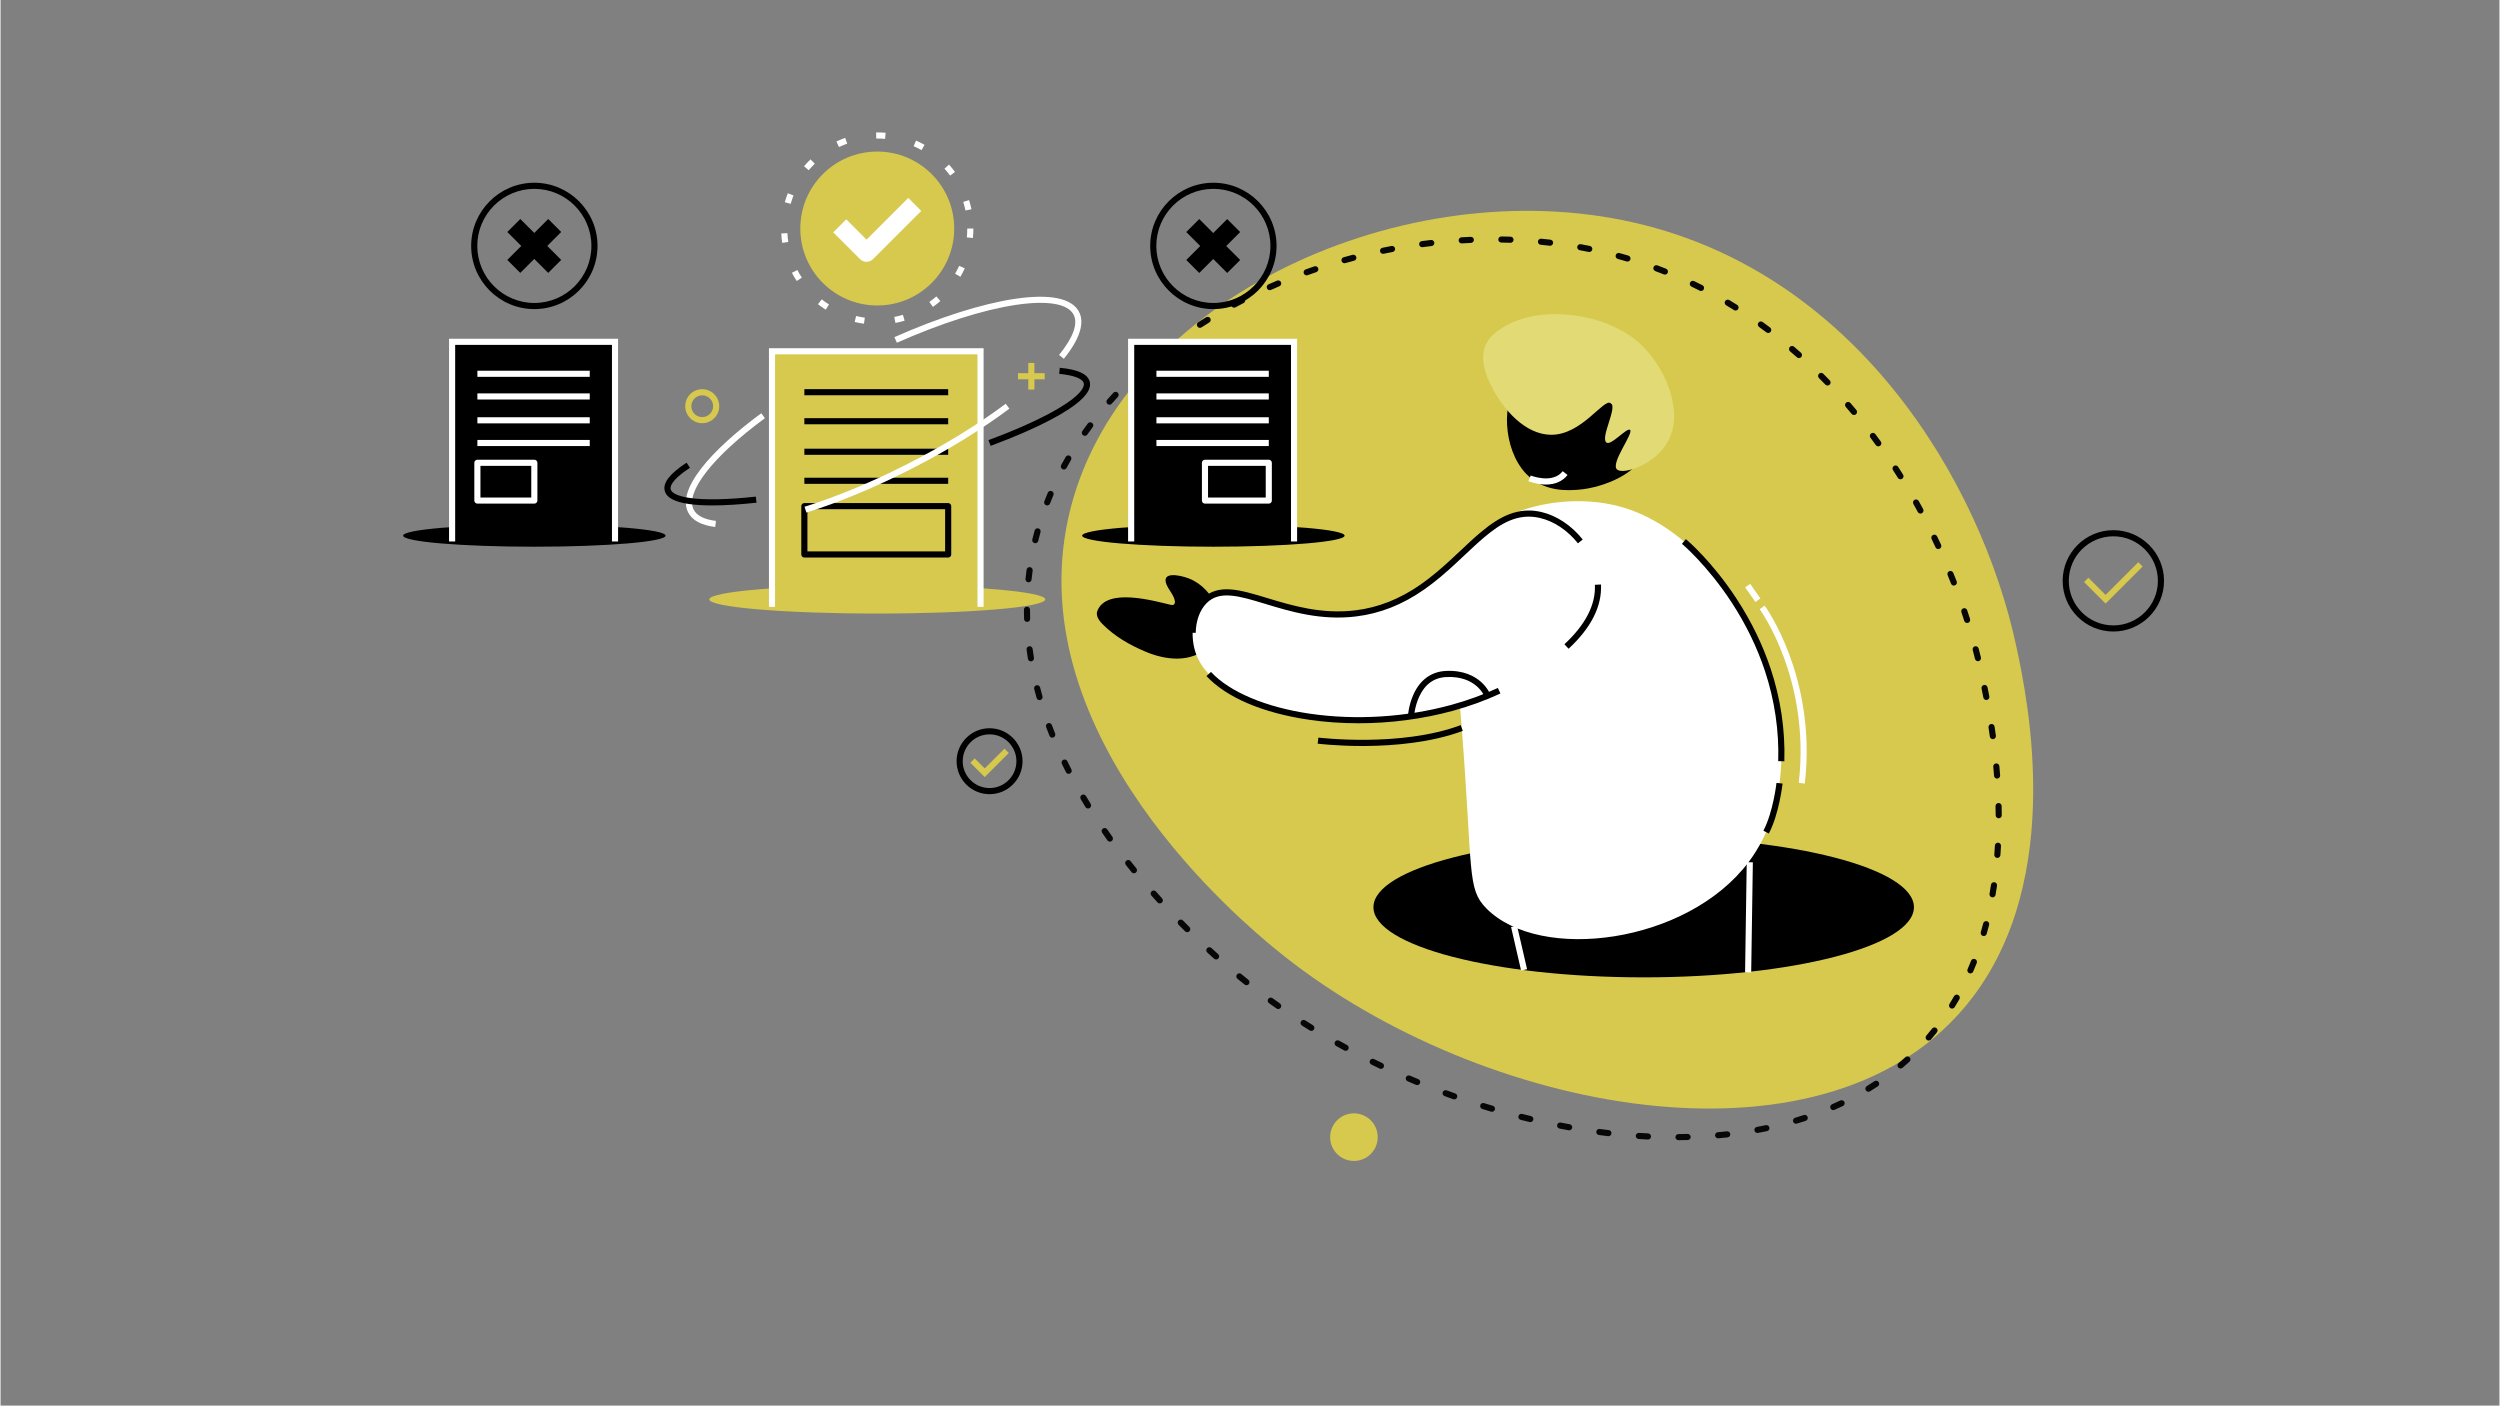 <?xml version="1.0" encoding="UTF-8"?>
<!-- Generator: Adobe Illustrator 24.0.3, SVG Export Plug-In . SVG Version: 6.00 Build 0)  -->
<svg width="1510px" height="849px" xmlns="http://www.w3.org/2000/svg" xmlns:xlink="http://www.w3.org/1999/xlink" version="1.1" id="Calque_1" x="0px" y="0px" viewBox="0 0 1920 1080" style="enable-background:new 0 0 1920 1080;" xml:space="preserve">
<rect x="0" y="0" width="1920" height="1080" fill="#808080" stroke="none"/>
<style type="text/css">
	.st0{fill:#D6C94D;}
	.st1{fill:#070707;}
	.st2{fill:#FFF173;}
	.st3{fill:#FFFFFF;}
	.st4{fill:#E2DA74;}
	.st5{fill:none;stroke:#000000;stroke-width:10;stroke-miterlimit:10;}
</style>
<g>
	<g>
		<g>
			<g>
				<g>
					<g>
						<g>
							<g>
								<g>
									<circle class="st0" cx="673.61" cy="175.58" r="59.13"></circle>
								</g>
							</g>
						</g>
					</g>
				</g>
			</g>
		</g>
	</g>
</g>
<g>
	<g>
		<g>
			<g>
				<g>
					<g>
						<g>
							<g>
								<g>
									<path class="st3" d="M663.4,248.73c-2.4-0.33-4.8-0.79-7.15-1.35l1.1-4.57c2.2,0.53,4.46,0.96,6.7,1.27L663.4,248.73z            M687.56,248.12l-0.88-4.62c2.23-0.43,4.45-0.97,6.62-1.61l1.34,4.51C692.32,247.08,689.94,247.66,687.56,248.12z            M634,237.92c-2.04-1.3-4.04-2.71-5.94-4.21l2.9-3.7c1.78,1.4,3.66,2.72,5.56,3.94L634,237.92z M716.37,235.8l-2.73-3.83           c1.84-1.31,3.65-2.73,5.36-4.22l3.09,3.55C720.26,232.89,718.34,234.4,716.37,235.8z M611.72,215.9           c-1.32-2.03-2.56-4.14-3.67-6.29l4.17-2.17c1.04,2.01,2.2,3.99,3.44,5.89L611.72,215.9z M737.49,212.67l-4.07-2.37           c1.14-1.96,2.19-4,3.13-6.05l4.28,1.95C739.83,208.4,738.71,210.58,737.49,212.67z M600.58,186.62           c-0.36-2.39-0.6-4.83-0.72-7.24l4.7-0.24c0.11,2.27,0.34,4.55,0.68,6.78L600.58,186.62z M747.11,182.85l-4.68-0.46           c0.22-2.25,0.33-4.54,0.33-6.81h4.7C747.46,178.01,747.34,180.45,747.11,182.85z M741.37,161.73           c-0.45-2.22-1.02-4.44-1.69-6.6l4.49-1.39c0.71,2.31,1.32,4.68,1.8,7.06L741.37,161.73z M607.08,156.65l-4.52-1.29           c0.66-2.33,1.45-4.65,2.34-6.9l4.37,1.73C608.44,152.3,607.7,154.47,607.08,156.65z M729.53,134.9           c-1.33-1.83-2.77-3.62-4.28-5.31l3.51-3.13c1.61,1.81,3.15,3.71,4.57,5.67L729.53,134.9z M620.93,130.79l-3.58-3.05           c1.57-1.84,3.24-3.63,4.98-5.31l3.27,3.38C623.96,127.39,622.39,129.06,620.93,130.79z M707.64,115.37           c-1.97-1.12-4.02-2.15-6.09-3.06l1.9-4.3c2.21,0.98,4.4,2.08,6.51,3.27L707.64,115.37z M644.22,112.97l-2-4.26           c2.19-1.03,4.46-1.96,6.74-2.77l1.57,4.43C648.39,111.13,646.27,112,644.22,112.97z M679.63,106.69           c-2.25-0.19-4.55-0.28-6.81-0.25l-0.06-4.7c2.42-0.03,4.87,0.06,7.27,0.27L679.63,106.69z"></path>
								</g>
							</g>
						</g>
					</g>
				</g>
			</g>
		</g>
	</g>
</g>
<g>
	<g>
		<g>
			<g>
				<g>
					<g>
						<g>
							<g>
								<g>
									<path class="st0" d="M1247.16,169.32c-176.76-36.05-390.3,64.32-426.69,228.23c-37.68,169.74,135.74,312.47,158.77,331.43           c148.31,122.07,407.82,177,523.93,51.6c86.36-93.26,54.17-243.9,45.65-283.8C1521.8,370.32,1424.57,205.5,1247.16,169.32z"></path>
								</g>
							</g>
						</g>
					</g>
				</g>
			</g>
		</g>
	</g>
</g>
<g>
	<g>
		<g>
			<g>
				<g>
					<g>
						<g>
							<g>
								<g>
									<path class="st1" d="M1289.22,876.05c-1.29,0-2.34-1.04-2.35-2.33c-0.01-1.3,1.04-2.36,2.33-2.37           c2.33-0.02,4.68-0.05,6.99-0.11c1.29-0.02,2.38,0.99,2.41,2.29c0.03,1.3-0.99,2.38-2.29,2.41           c-2.34,0.06-4.72,0.1-7.08,0.11C1289.23,876.05,1289.22,876.05,1289.22,876.05z M1265.77,875.54c-0.04,0-0.08,0-0.12,0           c-2.35-0.12-4.73-0.25-7.06-0.41c-1.3-0.09-2.28-1.21-2.19-2.5c0.09-1.3,1.2-2.27,2.5-2.19c2.31,0.15,4.66,0.29,6.99,0.4           c1.3,0.06,2.3,1.17,2.23,2.47C1268.05,874.56,1267.01,875.54,1265.77,875.54z M1319.67,874.61c-1.2,0-2.23-0.92-2.34-2.14           c-0.12-1.29,0.84-2.44,2.13-2.55c2.32-0.21,4.66-0.44,6.95-0.69c1.29-0.14,2.45,0.79,2.59,2.08           c0.14,1.29-0.79,2.45-2.08,2.59c-2.33,0.26-4.7,0.49-7.05,0.7C1319.81,874.6,1319.74,874.61,1319.67,874.61z            M1235.38,872.98c-0.09,0-0.18-0.01-0.28-0.02c-2.34-0.28-4.7-0.57-7.02-0.88c-1.29-0.17-2.19-1.35-2.02-2.64           c0.17-1.29,1.35-2.2,2.64-2.02c2.3,0.3,4.63,0.6,6.95,0.87c1.29,0.15,2.21,1.32,2.06,2.61           C1237.57,872.1,1236.56,872.98,1235.38,872.98z M1349.88,870.51c-1.11,0-2.1-0.79-2.31-1.92c-0.24-1.28,0.61-2.5,1.89-2.74           c2.3-0.42,4.6-0.88,6.85-1.35c1.28-0.27,2.52,0.55,2.78,1.82c0.27,1.27-0.55,2.52-1.82,2.78           c-2.28,0.48-4.62,0.94-6.96,1.37C1350.16,870.49,1350.02,870.51,1349.88,870.51z M1205.22,868.47           c-0.14,0-0.28-0.01-0.42-0.04c-2.29-0.41-4.63-0.85-6.95-1.3c-1.27-0.25-2.11-1.48-1.86-2.76           c0.25-1.28,1.48-2.11,2.76-1.86c2.3,0.45,4.61,0.88,6.89,1.29c1.28,0.23,2.13,1.45,1.9,2.73           C1207.32,867.68,1206.33,868.47,1205.22,868.47z M1379.52,863.41c-1.01,0-1.95-0.66-2.25-1.68           c-0.37-1.24,0.34-2.55,1.58-2.93c2.24-0.67,4.48-1.37,6.65-2.08c1.23-0.4,2.56,0.27,2.97,1.5c0.4,1.23-0.27,2.56-1.5,2.97           c-2.21,0.73-4.49,1.44-6.78,2.12C1379.97,863.38,1379.74,863.41,1379.52,863.41z M1175.38,862.18           c-0.18,0-0.37-0.02-0.55-0.07c-2.28-0.55-4.59-1.12-6.88-1.7c-1.26-0.32-2.02-1.6-1.7-2.86c0.32-1.26,1.6-2.02,2.86-1.7           c2.27,0.58,4.56,1.14,6.82,1.69c1.26,0.3,2.04,1.57,1.74,2.84C1177.4,861.46,1176.44,862.18,1175.38,862.18z            M1145.91,854.23c-0.22,0-0.45-0.03-0.67-0.1c-2.26-0.68-4.54-1.37-6.77-2.07c-1.24-0.39-1.93-1.71-1.54-2.95           c0.39-1.24,1.71-1.93,2.95-1.54c2.21,0.69,4.47,1.38,6.72,2.05c1.24,0.37,1.95,1.68,1.58,2.93           C1147.86,853.57,1146.92,854.23,1145.91,854.23z M1408.16,852.95c-0.91,0-1.77-0.53-2.16-1.41           c-0.52-1.19,0.02-2.58,1.21-3.1c2.14-0.94,4.27-1.91,6.35-2.9c1.17-0.56,2.58-0.06,3.13,1.11           c0.56,1.17,0.06,2.58-1.11,3.13c-2.12,1.01-4.3,2-6.48,2.96C1408.79,852.89,1408.47,852.95,1408.16,852.95z            M1116.92,844.72c-0.26,0-0.53-0.04-0.79-0.14c-2.2-0.79-4.44-1.6-6.65-2.42c-1.22-0.45-1.84-1.8-1.39-3.02           c0.45-1.22,1.8-1.84,3.02-1.39c2.19,0.81,4.41,1.62,6.59,2.4c1.22,0.44,1.86,1.78,1.42,3.01           C1118.79,844.12,1117.88,844.72,1116.92,844.72z M1435.18,838.85c-0.79,0-1.56-0.4-2.01-1.12           c-0.68-1.11-0.34-2.55,0.77-3.24c1.97-1.21,3.95-2.47,5.86-3.75c1.08-0.72,2.54-0.42,3.26,0.66           c0.72,1.08,0.42,2.54-0.66,3.26c-1.96,1.3-3.98,2.59-6,3.83C1436.03,838.74,1435.6,838.85,1435.18,838.85z M1088.46,833.72           c-0.3,0-0.61-0.06-0.9-0.18c-2.17-0.9-4.36-1.83-6.5-2.76c-1.19-0.51-1.74-1.9-1.23-3.09c0.51-1.19,1.9-1.74,3.09-1.23           c2.13,0.92,4.3,1.84,6.45,2.73c1.2,0.5,1.77,1.88,1.27,3.07C1090.26,833.18,1089.38,833.72,1088.46,833.72z            M1060.62,821.27c-0.34,0-0.69-0.07-1.01-0.23c-2.1-1-4.23-2.04-6.35-3.09c-1.16-0.57-1.64-1.98-1.07-3.15           c0.57-1.16,1.98-1.64,3.15-1.07c2.1,1.04,4.22,2.07,6.3,3.06c1.17,0.56,1.67,1.96,1.11,3.14           C1062.34,820.78,1061.5,821.27,1060.62,821.27z M1459.85,820.99c-0.67,0-1.33-0.28-1.8-0.83           c-0.84-0.99-0.72-2.47,0.27-3.31c1.75-1.49,3.51-3.03,5.21-4.58c0.96-0.87,2.45-0.81,3.32,0.15           c0.88,0.96,0.81,2.45-0.15,3.32c-1.75,1.59-3.55,3.17-5.34,4.7C1460.93,820.81,1460.39,820.99,1459.85,820.99z            M1033.48,807.39c-0.38,0-0.77-0.09-1.12-0.29c-2.05-1.12-4.12-2.26-6.17-3.41c-1.13-0.64-1.53-2.07-0.9-3.2           c0.64-1.13,2.07-1.54,3.2-0.9c2.03,1.14,4.09,2.28,6.12,3.39c1.14,0.62,1.56,2.05,0.94,3.19           C1035.12,806.95,1034.31,807.39,1033.48,807.39z M1481.45,799.53c-0.54,0-1.09-0.19-1.53-0.57           c-0.99-0.85-1.1-2.33-0.25-3.32c1.5-1.75,2.99-3.55,4.43-5.35c0.81-1.02,2.29-1.18,3.3-0.37c1.02,0.81,1.18,2.29,0.37,3.3           c-1.47,1.85-3,3.69-4.54,5.49C1482.77,799.25,1482.12,799.53,1481.45,799.53z M1007.13,792.07c-0.42,0-0.85-0.11-1.24-0.35           c-2-1.24-4.01-2.5-5.99-3.76c-1.1-0.7-1.42-2.15-0.72-3.25c0.7-1.09,2.15-1.42,3.25-0.72c1.95,1.25,3.95,2.5,5.93,3.73           c1.1,0.68,1.45,2.13,0.76,3.24C1008.69,791.68,1007.92,792.07,1007.13,792.07z M981.67,775.28c-0.47,0-0.94-0.14-1.35-0.43           c-1.92-1.35-3.86-2.73-5.76-4.11c-1.05-0.76-1.29-2.23-0.53-3.28c0.76-1.05,2.23-1.29,3.28-0.53           c1.88,1.36,3.8,2.73,5.7,4.07c1.06,0.75,1.32,2.21,0.57,3.28C983.14,774.93,982.41,775.28,981.67,775.28z M1499.42,774.94           c-0.42,0-0.85-0.11-1.23-0.35c-1.1-0.68-1.45-2.13-0.76-3.24c1.21-1.96,2.41-3.97,3.55-5.98c0.64-1.13,2.08-1.52,3.21-0.87           c1.13,0.64,1.52,2.08,0.88,3.21c-1.17,2.05-2.4,4.11-3.64,6.12C1500.98,774.55,1500.21,774.94,1499.42,774.94z            M957.28,756.98c-0.52,0-1.04-0.17-1.47-0.52c-1.51-1.21-3.04-2.46-4.56-3.7l-0.92-0.76c-1-0.83-1.14-2.31-0.32-3.31           c0.83-1,2.31-1.15,3.31-0.32l0.92,0.76c1.5,1.23,3.02,2.47,4.51,3.67c1.01,0.81,1.18,2.29,0.36,3.31           C958.65,756.68,957.97,756.98,957.28,756.98z M1513.5,747.92c-0.31,0-0.63-0.06-0.93-0.19c-1.19-0.52-1.74-1.9-1.22-3.09           c0.92-2.11,1.81-4.28,2.67-6.44c0.48-1.21,1.84-1.8,3.05-1.32c1.21,0.48,1.8,1.85,1.32,3.05c-0.87,2.2-1.79,4.42-2.73,6.58           C1515.27,747.39,1514.41,747.92,1513.5,747.92z M933.98,737.21c-0.56,0-1.12-0.2-1.57-0.6c-1.74-1.56-3.5-3.16-5.24-4.76           c-0.96-0.88-1.02-2.37-0.14-3.32c0.88-0.96,2.37-1.02,3.32-0.14c1.73,1.59,3.48,3.17,5.2,4.72           c0.97,0.87,1.05,2.35,0.18,3.32C935.26,736.94,934.62,737.21,933.98,737.21z M1523.76,719.21c-0.22,0-0.43-0.03-0.65-0.09           c-1.25-0.36-1.97-1.66-1.61-2.91c0.64-2.21,1.26-4.48,1.84-6.74c0.33-1.26,1.61-2.01,2.87-1.69           c1.26,0.33,2.01,1.61,1.69,2.87c-0.6,2.3-1.23,4.61-1.88,6.86C1525.72,718.54,1524.78,719.21,1523.76,719.21z            M911.77,716.24c-0.6,0-1.2-0.23-1.66-0.68c-1.67-1.66-3.35-3.35-4.99-5.02c-0.91-0.93-0.9-2.42,0.03-3.33           c0.93-0.91,2.42-0.9,3.33,0.03c1.63,1.66,3.29,3.33,4.95,4.98c0.92,0.92,0.93,2.4,0.01,3.33           C912.98,716,912.37,716.24,911.77,716.24z M890.69,694.15c-0.64,0-1.28-0.26-1.74-0.77c-1.58-1.75-3.17-3.52-4.71-5.27           c-0.86-0.97-0.77-2.46,0.21-3.32c0.97-0.86,2.46-0.77,3.32,0.21c1.53,1.73,3.1,3.49,4.68,5.23           c0.87,0.96,0.8,2.45-0.17,3.32C891.81,693.95,891.25,694.15,890.69,694.15z M1530.53,689.48c-0.13,0-0.27-0.01-0.4-0.03           c-1.28-0.22-2.14-1.44-1.92-2.72c0.39-2.26,0.76-4.58,1.1-6.91c0.19-1.29,1.38-2.17,2.67-1.98           c1.29,0.19,2.17,1.39,1.98,2.67c-0.35,2.36-0.73,4.72-1.12,7.02C1532.65,688.67,1531.65,689.48,1530.53,689.48z            M870.83,670.97c-0.69,0-1.37-0.3-1.83-0.87c-1.48-1.83-2.97-3.7-4.41-5.53c-0.8-1.02-0.62-2.5,0.4-3.3           c1.02-0.8,2.5-0.63,3.3,0.4c1.43,1.82,2.9,3.67,4.37,5.48c0.82,1.01,0.66,2.49-0.35,3.31           C871.88,670.8,871.35,670.97,870.83,670.97z M1534.22,659.2c-0.06,0-0.12,0-0.18-0.01c-1.3-0.1-2.27-1.23-2.17-2.52           c0.17-2.31,0.33-4.65,0.46-6.98c0.07-1.3,1.17-2.3,2.48-2.22c1.3,0.07,2.29,1.18,2.22,2.48c-0.13,2.35-0.29,4.73-0.46,7.07           C1536.47,658.26,1535.44,659.2,1534.22,659.2z M852.38,646.66c-0.74,0-1.46-0.34-1.92-0.99c-1.37-1.93-2.73-3.88-4.06-5.8           c-0.74-1.07-0.47-2.53,0.6-3.27c1.07-0.74,2.53-0.47,3.27,0.6c1.31,1.9,2.66,3.84,4.01,5.74c0.75,1.06,0.5,2.53-0.55,3.28           C853.33,646.52,852.85,646.66,852.38,646.66z M1535.26,628.72c-1.29,0-2.34-1.04-2.35-2.34c-0.01-2.3-0.04-4.66-0.1-7           c-0.03-1.3,1-2.37,2.3-2.4c0.02,0,0.04,0,0.05,0c1.27,0,2.32,1.02,2.35,2.3c0.05,2.37,0.09,4.75,0.1,7.08           c0.01,1.3-1.04,2.36-2.34,2.36C1535.27,628.72,1535.26,628.72,1535.26,628.72z M835.57,621.2c-0.79,0-1.57-0.4-2.01-1.13           c-1.23-2.02-2.46-4.06-3.64-6.07c-0.66-1.12-0.28-2.56,0.84-3.22c1.12-0.66,2.56-0.28,3.22,0.84c1.17,1.99,2.38,4.01,3.6,6           c0.68,1.11,0.33,2.56-0.78,3.23C836.41,621.09,835.98,621.2,835.57,621.2z M1534.01,598.25c-1.22,0-2.25-0.94-2.34-2.17           c-0.17-2.29-0.37-4.64-0.58-6.98c-0.12-1.29,0.84-2.44,2.13-2.55c1.3-0.12,2.44,0.84,2.55,2.13           c0.21,2.36,0.41,4.74,0.58,7.05c0.1,1.3-0.87,2.42-2.17,2.52C1534.13,598.25,1534.07,598.25,1534.01,598.25z            M820.68,594.57c-0.86,0-1.68-0.47-2.1-1.29c-1.07-2.11-2.12-4.24-3.14-6.35c-0.56-1.17-0.07-2.58,1.1-3.14           c1.17-0.56,2.58-0.07,3.14,1.1c1,2.08,2.05,4.19,3.1,6.27c0.59,1.16,0.12,2.57-1.03,3.16           C821.4,594.49,821.04,594.57,820.68,594.57z M1530.76,567.93c-1.16,0-2.16-0.85-2.33-2.03c-0.32-2.3-0.65-4.63-1-6.94           c-0.19-1.28,0.69-2.48,1.97-2.68c1.28-0.2,2.48,0.69,2.68,1.97c0.35,2.33,0.69,4.68,1.01,7c0.18,1.29-0.72,2.47-2.01,2.65           C1530.97,567.92,1530.87,567.93,1530.76,567.93z M808.11,566.79c-0.93,0-1.82-0.56-2.19-1.48           c-0.87-2.2-1.73-4.42-2.55-6.62c-0.45-1.22,0.17-2.57,1.38-3.02c1.22-0.45,2.57,0.17,3.02,1.38           c0.8,2.16,1.65,4.36,2.51,6.52c0.48,1.21-0.11,2.57-1.32,3.05C808.69,566.73,808.4,566.79,808.11,566.79z M798.28,537.93           c-1.03,0-1.97-0.68-2.26-1.71c-0.64-2.27-1.26-4.58-1.84-6.85c-0.32-1.26,0.44-2.54,1.7-2.86c1.26-0.32,2.54,0.44,2.86,1.7           c0.57,2.24,1.18,4.51,1.81,6.74c0.35,1.25-0.37,2.55-1.62,2.9C798.71,537.9,798.49,537.93,798.28,537.93z M1525.76,537.84           c-1.1,0-2.09-0.78-2.31-1.91c-0.43-2.25-0.88-4.5-1.37-6.88c-0.26-1.27,0.56-2.51,1.83-2.77c1.28-0.26,2.51,0.56,2.77,1.83           c0.49,2.4,0.94,4.67,1.38,6.93c0.25,1.28-0.59,2.51-1.86,2.76C1526.06,537.82,1525.91,537.84,1525.76,537.84z            M791.68,508.18c-1.13,0-2.13-0.82-2.32-1.98c-0.38-2.34-0.72-4.7-1.03-7.03c-0.17-1.29,0.74-2.47,2.02-2.64           c1.29-0.17,2.47,0.74,2.64,2.02c0.3,2.28,0.64,4.6,1.01,6.9c0.21,1.28-0.67,2.49-1.95,2.69           C791.93,508.17,791.8,508.18,791.68,508.18z M1519.31,508.02c-1.06,0-2.02-0.72-2.28-1.79c-0.55-2.23-1.13-4.52-1.73-6.78           c-0.33-1.26,0.42-2.54,1.67-2.87c1.26-0.33,2.54,0.42,2.87,1.67c0.6,2.29,1.19,4.6,1.75,6.86           c0.31,1.26-0.46,2.54-1.72,2.85C1519.68,508,1519.49,508.02,1519.31,508.02z M1511,478.67c-1,0-1.92-0.64-2.24-1.64           c-0.71-2.22-1.44-4.46-2.18-6.66c-0.41-1.23,0.25-2.56,1.48-2.98c1.23-0.41,2.56,0.25,2.98,1.48           c0.74,2.21,1.49,4.48,2.2,6.72c0.4,1.24-0.29,2.56-1.52,2.96C1511.47,478.63,1511.23,478.67,1511,478.67z M788.75,477.86           c-1.26,0-2.31-1-2.35-2.28c-0.07-2.36-0.11-4.75-0.12-7.1c0-1.3,1.05-2.35,2.35-2.35c0,0,0,0,0,0           c1.3,0,2.35,1.05,2.35,2.35c0,2.31,0.04,4.65,0.11,6.96c0.04,1.3-0.98,2.38-2.28,2.42           C788.8,477.86,788.78,477.86,788.75,477.86z M1500.8,449.92c-0.94,0-1.83-0.57-2.19-1.5c-0.84-2.15-1.71-4.34-2.6-6.51           c-0.49-1.2,0.09-2.57,1.29-3.06c1.2-0.49,2.58,0.09,3.06,1.29c0.89,2.19,1.77,4.4,2.62,6.57c0.47,1.21-0.12,2.57-1.33,3.05           C1501.37,449.87,1501.08,449.92,1500.8,449.92z M789.83,447.41c-0.08,0-0.16,0-0.24-0.01c-1.29-0.13-2.23-1.29-2.1-2.58           c0.24-2.35,0.53-4.72,0.84-7.06c0.17-1.29,1.36-2.19,2.65-2.02c1.29,0.17,2.19,1.36,2.02,2.65           c-0.31,2.29-0.59,4.62-0.83,6.92C792.04,446.51,791.02,447.41,789.83,447.41z M1488.83,421.86c-0.89,0-1.74-0.5-2.13-1.36           c-0.97-2.09-1.98-4.23-2.99-6.34c-0.56-1.17-0.07-2.58,1.1-3.14c1.17-0.56,2.58-0.07,3.14,1.1           c1.02,2.13,2.04,4.28,3.02,6.39c0.55,1.18,0.03,2.58-1.14,3.12C1489.5,421.79,1489.16,421.86,1488.83,421.86z            M795.02,417.39c-0.18,0-0.37-0.02-0.56-0.07c-1.26-0.31-2.04-1.58-1.73-2.84c0.55-2.28,1.16-4.59,1.79-6.87           c0.35-1.25,1.64-1.99,2.89-1.64c1.25,0.35,1.99,1.64,1.64,2.89c-0.62,2.23-1.21,4.5-1.75,6.73           C797.04,416.66,796.08,417.39,795.02,417.39z M1475.15,394.6c-0.84,0-1.64-0.45-2.07-1.23c-1.11-2.06-2.25-4.12-3.38-6.14           c-0.63-1.13-0.23-2.57,0.9-3.2c1.13-0.63,2.57-0.23,3.2,0.9c1.14,2.03,2.29,4.12,3.41,6.2c0.62,1.14,0.19,2.57-0.95,3.19           C1475.91,394.5,1475.53,394.6,1475.15,394.6z M804.16,388.36c-0.28,0-0.57-0.05-0.85-0.16c-1.21-0.47-1.81-1.83-1.34-3.04           c0.85-2.19,1.75-4.4,2.67-6.57c0.51-1.2,1.89-1.76,3.08-1.25c1.2,0.51,1.75,1.89,1.25,3.08c-0.9,2.13-1.78,4.29-2.62,6.44           C805.99,387.79,805.1,388.36,804.16,388.36z M1459.79,368.25c-0.78,0-1.55-0.39-1.99-1.1c-1.24-1.97-2.5-3.96-3.76-5.91           c-0.71-1.09-0.39-2.55,0.7-3.25c1.09-0.71,2.55-0.39,3.25,0.7c1.27,1.97,2.55,3.97,3.8,5.97c0.69,1.1,0.36,2.55-0.74,3.24           C1460.65,368.13,1460.22,368.25,1459.79,368.25z M816.99,360.74c-0.38,0-0.76-0.09-1.12-0.29           c-1.14-0.62-1.56-2.05-0.94-3.19c1.12-2.07,2.29-4.15,3.48-6.2c0.65-1.12,2.09-1.51,3.21-0.86           c1.12,0.65,1.51,2.09,0.86,3.21c-1.16,2.01-2.31,4.06-3.41,6.08C818.63,360.3,817.82,360.74,816.99,360.74z            M1442.76,342.95c-0.73,0-1.45-0.34-1.91-0.97c-1.37-1.89-2.76-3.79-4.14-5.64c-0.78-1.04-0.56-2.51,0.48-3.29           s2.51-0.56,3.29,0.48c1.4,1.87,2.81,3.79,4.19,5.7c0.76,1.05,0.52,2.52-0.53,3.28           C1443.72,342.8,1443.24,342.95,1442.76,342.95z M833.1,334.86c-0.47,0-0.94-0.14-1.35-0.43c-1.06-0.75-1.31-2.22-0.56-3.28           c1.36-1.92,2.76-3.86,4.18-5.76c0.78-1.04,2.25-1.26,3.29-0.48c1.04,0.78,1.26,2.25,0.48,3.29           c-1.39,1.87-2.78,3.77-4.11,5.66C834.57,334.52,833.84,334.86,833.1,334.86z M1424.08,318.87c-0.67,0-1.34-0.29-1.81-0.85           c-1.48-1.78-3-3.57-4.51-5.32c-0.85-0.98-0.74-2.47,0.25-3.32c0.98-0.85,2.47-0.74,3.32,0.25           c1.53,1.77,3.06,3.58,4.56,5.38c0.83,1,0.7,2.48-0.3,3.31C1425.14,318.7,1424.61,318.87,1424.08,318.87z M852.04,310.96           c-0.55,0-1.11-0.19-1.56-0.59c-0.97-0.86-1.07-2.35-0.21-3.32c1.55-1.75,3.15-3.52,4.76-5.26           c0.88-0.95,2.37-1.01,3.32-0.13c0.95,0.88,1.01,2.37,0.13,3.32c-1.58,1.71-3.16,3.45-4.68,5.18           C853.34,310.69,852.69,310.96,852.04,310.96z M1403.75,296.21c-0.62,0-1.23-0.24-1.69-0.72c-1.6-1.66-3.25-3.33-4.89-4.97           c-0.92-0.92-0.92-2.41,0-3.33c0.92-0.92,2.41-0.92,3.33,0c1.66,1.66,3.32,3.35,4.94,5.03c0.9,0.93,0.88,2.42-0.06,3.33           C1404.93,295.99,1404.34,296.21,1403.75,296.21z M873.34,289.15c-0.63,0-1.26-0.25-1.72-0.75           c-0.88-0.95-0.83-2.44,0.12-3.32c1.72-1.59,3.48-3.2,5.25-4.77c0.97-0.86,2.46-0.78,3.32,0.19           c0.86,0.97,0.78,2.46-0.19,3.32c-1.74,1.55-3.48,3.13-5.17,4.7C874.48,288.94,873.91,289.15,873.34,289.15z            M1381.78,275.14c-0.55,0-1.11-0.2-1.56-0.59c-1.74-1.54-3.51-3.09-5.27-4.59c-0.99-0.84-1.1-2.33-0.26-3.32           c0.84-0.99,2.33-1.1,3.32-0.26c1.78,1.52,3.58,3.09,5.34,4.65c0.97,0.86,1.06,2.35,0.2,3.32           C1383.08,274.87,1382.43,275.14,1381.78,275.14z M896.61,269.46c-0.7,0-1.4-0.31-1.86-0.91c-0.79-1.03-0.6-2.5,0.42-3.3           c1.85-1.43,3.75-2.87,5.65-4.27c1.04-0.77,2.52-0.55,3.29,0.49c0.77,1.04,0.55,2.52-0.49,3.29           c-1.87,1.39-3.75,2.8-5.58,4.22C897.62,269.3,897.11,269.46,896.61,269.46z M1358.18,255.84c-0.49,0-0.99-0.15-1.41-0.47           c-1.86-1.39-3.75-2.79-5.63-4.14c-1.05-0.76-1.29-2.23-0.53-3.28c0.76-1.05,2.23-1.29,3.28-0.53           c1.9,1.37,3.82,2.79,5.7,4.2c1.04,0.78,1.25,2.25,0.47,3.29C1359.6,255.52,1358.89,255.84,1358.18,255.84z M921.52,251.88           c-0.77,0-1.53-0.38-1.98-1.08c-0.7-1.09-0.39-2.55,0.7-3.25c1.97-1.27,3.98-2.54,5.99-3.78c1.11-0.68,2.55-0.34,3.24,0.76           c0.68,1.1,0.34,2.55-0.76,3.24c-1.98,1.22-3.97,2.48-5.91,3.74C922.4,251.76,921.96,251.88,921.52,251.88z M1333.06,238.59           c-0.43,0-0.86-0.12-1.24-0.36c-1.97-1.23-3.98-2.46-5.96-3.65c-1.11-0.67-1.48-2.11-0.81-3.22           c0.67-1.11,2.11-1.48,3.22-0.81c2.01,1.2,4.05,2.45,6.04,3.7c1.1,0.69,1.44,2.14,0.75,3.24           C1334.61,238.2,1333.84,238.59,1333.06,238.59z M947.79,236.39c-0.84,0-1.65-0.45-2.07-1.24           c-0.62-1.14-0.19-2.57,0.96-3.18c2.06-1.11,4.17-2.22,6.26-3.3c1.15-0.6,2.57-0.14,3.17,1.01c0.6,1.15,0.14,2.57-1.01,3.17           c-2.07,1.07-4.15,2.16-6.19,3.26C948.55,236.3,948.16,236.39,947.79,236.39z M1306.54,223.58c-0.36,0-0.72-0.08-1.06-0.26           c-2.06-1.05-4.17-2.09-6.26-3.1c-1.17-0.56-1.66-1.97-1.09-3.14c0.56-1.17,1.97-1.66,3.14-1.09           c2.12,1.02,4.25,2.08,6.35,3.15c1.16,0.59,1.62,2,1.03,3.16C1308.22,223.11,1307.39,223.58,1306.54,223.58z M975.19,222.95           c-0.9,0-1.76-0.52-2.15-1.4c-0.53-1.19,0.01-2.58,1.19-3.1c2.15-0.95,4.34-1.91,6.51-2.83c1.19-0.51,2.58,0.05,3.08,1.25           c0.51,1.2-0.05,2.58-1.25,3.08c-2.15,0.91-4.32,1.85-6.44,2.8C975.83,222.89,975.51,222.95,975.19,222.95z M1003.52,211.57           c-0.96,0-1.87-0.6-2.21-1.56c-0.44-1.22,0.19-2.57,1.42-3.01c2.22-0.8,4.47-1.59,6.69-2.35c1.23-0.42,2.57,0.24,2.99,1.46           c0.42,1.23-0.24,2.57-1.46,2.99c-2.2,0.75-4.43,1.53-6.62,2.32C1004.06,211.53,1003.79,211.57,1003.52,211.57z            M1278.78,211c-0.29,0-0.59-0.05-0.87-0.17c-2.14-0.86-4.34-1.71-6.51-2.53c-1.22-0.46-1.83-1.81-1.37-3.03           c0.46-1.22,1.81-1.83,3.03-1.37c2.21,0.83,4.43,1.69,6.61,2.56c1.21,0.48,1.79,1.85,1.31,3.06           C1280.6,210.44,1279.72,211,1278.78,211z M1032.59,202.26c-1.03,0-1.97-0.68-2.26-1.71c-0.35-1.25,0.38-2.55,1.63-2.9           c2.26-0.64,4.56-1.26,6.84-1.87c1.26-0.33,2.54,0.42,2.87,1.67c0.33,1.26-0.42,2.54-1.67,2.87           c-2.25,0.6-4.53,1.22-6.76,1.85C1033.02,202.23,1032.8,202.26,1032.59,202.26z M1250.01,200.98c-0.22,0-0.45-0.03-0.67-0.1           c-2.23-0.67-4.49-1.31-6.71-1.93c-1.25-0.34-1.99-1.64-1.64-2.89c0.35-1.25,1.64-1.99,2.89-1.64           c2.25,0.62,4.54,1.28,6.81,1.95c1.24,0.37,1.95,1.68,1.58,2.93C1251.96,200.32,1251.03,200.98,1250.01,200.98z            M1062.23,195.03c-1.09,0-2.07-0.76-2.3-1.88c-0.26-1.27,0.55-2.52,1.83-2.78c2.29-0.47,4.63-0.94,6.95-1.38           c1.28-0.24,2.51,0.6,2.75,1.87c0.24,1.28-0.6,2.51-1.87,2.75c-2.29,0.43-4.6,0.89-6.87,1.36           C1062.55,195.02,1062.39,195.03,1062.23,195.03z M1220.67,193.63c-0.16,0-0.31-0.02-0.47-0.05           c-2.27-0.46-4.58-0.91-6.86-1.33c-1.28-0.23-2.12-1.46-1.89-2.74c0.23-1.28,1.46-2.12,2.74-1.89           c2.32,0.42,4.66,0.88,6.96,1.35c1.27,0.26,2.09,1.5,1.83,2.77C1222.74,192.87,1221.76,193.63,1220.67,193.63z            M1092.3,189.93c-1.16,0-2.17-0.86-2.33-2.04c-0.17-1.29,0.73-2.47,2.02-2.64c2.33-0.31,4.69-0.6,7.02-0.87           c1.29-0.15,2.46,0.78,2.61,2.06c0.15,1.29-0.78,2.46-2.07,2.61c-2.31,0.27-4.64,0.56-6.94,0.86           C1092.51,189.92,1092.41,189.93,1092.3,189.93z M1190.56,188.84c-0.09,0-0.18-0.01-0.27-0.02           c-2.29-0.27-4.63-0.52-6.95-0.74c-1.29-0.13-2.24-1.27-2.11-2.57c0.13-1.29,1.27-2.24,2.57-2.11           c2.35,0.23,4.72,0.48,7.04,0.75c1.29,0.15,2.21,1.32,2.06,2.61C1192.75,187.95,1191.74,188.84,1190.56,188.84z            M1122.65,187.02c-1.24,0-2.27-0.96-2.34-2.21c-0.08-1.3,0.91-2.41,2.21-2.49c2.34-0.14,4.72-0.26,7.06-0.36           c1.3-0.06,2.39,0.95,2.45,2.25c0.05,1.3-0.95,2.39-2.25,2.45c-2.32,0.1-4.67,0.22-6.98,0.35           C1122.75,187.01,1122.7,187.02,1122.65,187.02z M1160.16,186.55c-0.03,0-0.06,0-0.08,0c-2.32-0.08-4.67-0.14-6.99-0.18           c-1.3-0.02-2.33-1.09-2.31-2.39c0.02-1.3,1.09-2.35,2.39-2.31c2.35,0.04,4.73,0.1,7.08,0.18c1.3,0.05,2.31,1.13,2.27,2.43           C1162.46,185.55,1161.42,186.55,1160.16,186.55z"></path>
								</g>
							</g>
						</g>
					</g>
				</g>
			</g>
		</g>
	</g>
</g>
<g>
	<g>
		<g>
			<g>
				<g>
					<g>
						<g>
							<g>
								<g>
									<path d="M1623.34,485.23c-21.47,0-38.94-17.47-38.94-38.94s17.47-38.94,38.94-38.94c21.47,0,38.94,17.47,38.94,38.94           S1644.81,485.23,1623.34,485.23z M1623.34,412.06c-18.88,0-34.23,15.36-34.23,34.23c0,18.88,15.36,34.23,34.23,34.23           c18.88,0,34.23-15.36,34.23-34.23C1657.58,427.42,1642.22,412.06,1623.34,412.06z"></path>
								</g>
							</g>
						</g>
					</g>
				</g>
			</g>
		</g>
	</g>
</g>
<g>
	<g>
		<g>
			<g>
				<g>
					<g>
						<g>
							<g>
								<g>
									<circle class="st0" cx="1039.85" cy="873.71" r="18.29"></circle>
								</g>
							</g>
						</g>
					</g>
				</g>
			</g>
		</g>
	</g>
</g>
<g>
	<g>
		<g>
			<g>
				<g>
					<g>
						<g>
							<g>
								<g>
									<polygon class="st0" points="802.24,286.73 794.35,286.73 794.35,278.85 789.65,278.85 789.65,286.73 781.76,286.73            781.76,291.44 789.65,291.44 789.65,299.32 794.35,299.32 794.35,291.44 802.24,291.44          "></polygon>
								</g>
							</g>
						</g>
					</g>
				</g>
			</g>
		</g>
	</g>
</g>
<g>
	<g>
		<g>
			<g>
				<g>
					<g>
						<g>
							<g>
								<g>
									<ellipse class="st0" cx="673.61" cy="460.53" rx="129.05" ry="10.89"></ellipse>
								</g>
							</g>
						</g>
					</g>
				</g>
			</g>
		</g>
	</g>
</g>
<g>
	<g>
		<g>
			<g>
				<g>
					<g>
						<g>
							<g>
								<g>
									<path class="st3" d="M665.37,201.16c-1.87,0-3.67-0.74-4.99-2.07l-20.58-20.58l9.98-9.98l15.59,15.59l32.07-32.07           l9.98,9.98l-37.06,37.06C669.03,200.42,667.24,201.16,665.37,201.16z"></path>
								</g>
							</g>
						</g>
					</g>
				</g>
			</g>
		</g>
	</g>
</g>
<g>
	<g>
		<g>
			<g>
				<g>
					<g>
						<g>
							<g>
								<g>
									<polygon class="st0" points="1617.38,463.75 1600.84,447.2 1604.16,443.88 1617.38,457.1 1642.52,431.96 1645.85,435.28                     "></polygon>
								</g>
							</g>
						</g>
					</g>
				</g>
			</g>
		</g>
	</g>
</g>
<g>
	<g>
		<g>
			<g>
				<g>
					<g>
						<g>
							<g>
								<g>
									<path d="M759.9,610.2c-13.97,0-25.33-11.36-25.33-25.33c0-13.97,11.36-25.33,25.33-25.33c13.97,0,25.33,11.36,25.33,25.33           C785.24,598.83,773.87,610.2,759.9,610.2z M759.9,564.23c-11.38,0-20.63,9.26-20.63,20.63c0,11.38,9.26,20.63,20.63,20.63           c11.38,0,20.63-9.26,20.63-20.63C780.54,573.49,771.28,564.23,759.9,564.23z"></path>
								</g>
							</g>
						</g>
					</g>
				</g>
			</g>
		</g>
	</g>
</g>
<g>
	<g>
		<g>
			<g>
				<g>
					<g>
						<g>
							<g>
								<g>
									<polygon class="st0" points="756.16,597.06 745.15,586.05 748.48,582.73 756.16,590.41 771.33,575.24 774.66,578.57                     "></polygon>
								</g>
							</g>
						</g>
					</g>
				</g>
			</g>
		</g>
	</g>
</g>
<g>
	<g>
		<g>
			<g>
				<g>
					<g>
						<g>
							<g>
								<g>
									<polyline class="st0" points="592.74,466.26 592.74,269.9 752.96,269.9 752.96,466.26          "></polyline>
								</g>
							</g>
						</g>
					</g>
				</g>
			</g>
		</g>
	</g>
	<g>
		<g>
			<g>
				<g>
					<g>
						<g>
							<g>
								<g>
									<polygon class="st3" points="755.31,466.26 750.61,466.26 750.61,272.25 595.09,272.25 595.09,466.26 590.39,466.26            590.39,267.55 755.31,267.55          "></polygon>
								</g>
							</g>
						</g>
					</g>
				</g>
			</g>
		</g>
	</g>
</g>
<g>
	<g>
		<g>
			<g>
				<g>
					<g>
						<g>
							<g>
								<g>
									<rect x="617.6" y="298.99" width="110.5" height="4.7"></rect>
								</g>
							</g>
						</g>
					</g>
				</g>
			</g>
		</g>
	</g>
</g>
<g>
	<g>
		<g>
			<g>
				<g>
					<g>
						<g>
							<g>
								<g>
									<rect x="617.6" y="321.29" width="110.5" height="4.7"></rect>
								</g>
							</g>
						</g>
					</g>
				</g>
			</g>
		</g>
	</g>
</g>
<g>
	<g>
		<g>
			<g>
				<g>
					<g>
						<g>
							<g>
								<g>
									<rect x="617.6" y="344.75" width="110.5" height="4.7"></rect>
								</g>
							</g>
						</g>
					</g>
				</g>
			</g>
		</g>
	</g>
</g>
<g>
	<g>
		<g>
			<g>
				<g>
					<g>
						<g>
							<g>
								<g>
									<rect x="617.6" y="367.06" width="110.5" height="4.7"></rect>
								</g>
							</g>
						</g>
					</g>
				</g>
			</g>
		</g>
	</g>
</g>
<g>
	<g>
		<g>
			<g>
				<g>
					<g>
						<g>
							<g>
								<g>
									<path d="M728.1,428.38H617.6c-1.3,0-2.35-1.05-2.35-2.35v-37.14c0-1.3,1.05-2.35,2.35-2.35h110.5           c1.3,0,2.35,1.05,2.35,2.35v37.14C730.45,427.33,729.4,428.38,728.1,428.38z M619.95,423.68h105.8v-32.44h-105.8V423.68z"></path>
								</g>
							</g>
						</g>
					</g>
				</g>
			</g>
		</g>
	</g>
</g>
<g>
	<g>
		<g>
			<g>
				<g>
					<g>
						<g>
							<g>
								<g>
									<g>
										<path d="M931.86,237.49c-26.77,0-48.54-21.78-48.54-48.54s21.78-48.54,48.54-48.54c26.77,0,48.54,21.78,48.54,48.54            S958.63,237.49,931.86,237.49z M931.86,145.1c-24.17,0-43.84,19.67-43.84,43.84c0,24.17,19.67,43.84,43.84,43.84            c24.17,0,43.84-19.67,43.84-43.84C975.7,164.77,956.04,145.1,931.86,145.1z"></path>
									</g>
								</g>
							</g>
						</g>
					</g>
				</g>
			</g>
		</g>
	</g>
	<g>
		<g>
			<g>
				<g>
					<g>
						<g>
							<g>
								<g>
									<g>
										<ellipse cx="931.86" cy="411.56" rx="100.82" ry="8.5"></ellipse>
									</g>
								</g>
							</g>
						</g>
					</g>
				</g>
			</g>
		</g>
	</g>
	<g>
		<g>
			<g>
				<g>
					<g>
						<g>
							<g>
								<g>
									<g>
										<polyline points="868.69,416.03 868.69,262.63 993.85,262.63 993.85,416.03           "></polyline>
									</g>
								</g>
							</g>
						</g>
					</g>
				</g>
			</g>
		</g>
		<g>
			<g>
				<g>
					<g>
						<g>
							<g>
								<g>
									<g>
										<polygon class="st3" points="996.2,416.03 991.5,416.03 991.5,264.98 871.04,264.98 871.04,416.03 866.33,416.03             866.33,260.28 996.2,260.28           "></polygon>
									</g>
								</g>
							</g>
						</g>
					</g>
				</g>
			</g>
		</g>
	</g>
	<g>
		<g>
			<g>
				<g>
					<g>
						<g>
							<g>
								<g>
									<g>
										<rect x="888.11" y="284.84" class="st3" width="86.33" height="4.7"></rect>
									</g>
								</g>
							</g>
						</g>
					</g>
				</g>
			</g>
		</g>
	</g>
	<g>
		<g>
			<g>
				<g>
					<g>
						<g>
							<g>
								<g>
									<g>
										<rect x="888.11" y="302.26" class="st3" width="86.33" height="4.7"></rect>
									</g>
								</g>
							</g>
						</g>
					</g>
				</g>
			</g>
		</g>
	</g>
	<g>
		<g>
			<g>
				<g>
					<g>
						<g>
							<g>
								<g>
									<g>
										<rect x="888.11" y="320.59" class="st3" width="86.33" height="4.7"></rect>
									</g>
								</g>
							</g>
						</g>
					</g>
				</g>
			</g>
		</g>
	</g>
	<g>
		<g>
			<g>
				<g>
					<g>
						<g>
							<g>
								<g>
									<g>
										<rect x="888.11" y="338.02" class="st3" width="86.33" height="4.7"></rect>
									</g>
								</g>
							</g>
						</g>
					</g>
				</g>
			</g>
		</g>
	</g>
	<g>
		<g>
			<g>
				<g>
					<g>
						<g>
							<g>
								<g>
									<g>
										<path class="st3" d="M974.43,386.95H925.4c-1.3,0-2.35-1.05-2.35-2.35v-29.02c0-1.3,1.05-2.35,2.35-2.35h49.03            c1.3,0,2.35,1.05,2.35,2.35v29.02C976.78,385.9,975.73,386.95,974.43,386.95z M927.76,382.25h44.33v-24.31h-44.33V382.25z            "></path>
									</g>
								</g>
							</g>
						</g>
					</g>
				</g>
			</g>
		</g>
	</g>
</g>
<g>
	<g>
		<g>
			<g>
				<g>
					<g>
						<g>
							<g>
								<g>
									<g>
										<path d="M410.13,237.49c-26.77,0-48.54-21.78-48.54-48.54s21.78-48.54,48.54-48.54s48.54,21.78,48.54,48.54            S436.9,237.49,410.13,237.49z M410.13,145.1c-24.17,0-43.84,19.67-43.84,43.84c0,24.17,19.67,43.84,43.84,43.84            c24.17,0,43.84-19.67,43.84-43.84C453.97,164.77,434.3,145.1,410.13,145.1z"></path>
									</g>
								</g>
							</g>
						</g>
					</g>
				</g>
			</g>
		</g>
	</g>
	<g>
		<g>
			<g>
				<g>
					<g>
						<g>
							<g>
								<g>
									<g>
										<ellipse cx="410.13" cy="411.56" rx="100.82" ry="8.5"></ellipse>
									</g>
								</g>
							</g>
						</g>
					</g>
				</g>
			</g>
		</g>
	</g>
	<g>
		<g>
			<g>
				<g>
					<g>
						<g>
							<g>
								<g>
									<g>
										<polyline points="346.95,416.03 346.95,262.63 472.12,262.63 472.12,416.03           "></polyline>
									</g>
								</g>
							</g>
						</g>
					</g>
				</g>
			</g>
		</g>
		<g>
			<g>
				<g>
					<g>
						<g>
							<g>
								<g>
									<g>
										<polygon class="st3" points="474.47,416.03 469.77,416.03 469.77,264.98 349.3,264.98 349.3,416.03 344.6,416.03             344.6,260.28 474.47,260.28           "></polygon>
									</g>
								</g>
							</g>
						</g>
					</g>
				</g>
			</g>
		</g>
	</g>
	<g>
		<g>
			<g>
				<g>
					<g>
						<g>
							<g>
								<g>
									<g>
										<rect x="366.37" y="284.84" class="st3" width="86.33" height="4.7"></rect>
									</g>
								</g>
							</g>
						</g>
					</g>
				</g>
			</g>
		</g>
	</g>
	<g>
		<g>
			<g>
				<g>
					<g>
						<g>
							<g>
								<g>
									<g>
										<rect x="366.37" y="302.26" class="st3" width="86.33" height="4.7"></rect>
									</g>
								</g>
							</g>
						</g>
					</g>
				</g>
			</g>
		</g>
	</g>
	<g>
		<g>
			<g>
				<g>
					<g>
						<g>
							<g>
								<g>
									<g>
										<rect x="366.37" y="320.59" class="st3" width="86.33" height="4.7"></rect>
									</g>
								</g>
							</g>
						</g>
					</g>
				</g>
			</g>
		</g>
	</g>
	<g>
		<g>
			<g>
				<g>
					<g>
						<g>
							<g>
								<g>
									<g>
										<rect x="366.37" y="338.02" class="st3" width="86.33" height="4.7"></rect>
									</g>
								</g>
							</g>
						</g>
					</g>
				</g>
			</g>
		</g>
	</g>
	<g>
		<g>
			<g>
				<g>
					<g>
						<g>
							<g>
								<g>
									<g>
										<path class="st3" d="M410.13,386.95h-43.76c-1.3,0-2.35-1.05-2.35-2.35v-29.02c0-1.3,1.05-2.35,2.35-2.35h43.76            c1.3,0,2.35,1.05,2.35,2.35v29.02C412.48,385.9,411.43,386.95,410.13,386.95z M368.72,382.25h39.05v-24.31h-39.05V382.25z            "></path>
									</g>
								</g>
							</g>
						</g>
					</g>
				</g>
			</g>
		</g>
	</g>
</g>
<g>
	<g>
		<g>
			<g>
				<g>
					<g>
						<g>
							<g>
								<g>
									<g>
										
											<rect x="403.07" y="166.71" transform="matrix(0.707 -0.707 0.707 0.707 -13.481 345.344)" width="14.11" height="44.47"></rect>
									</g>
								</g>
							</g>
						</g>
					</g>
				</g>
			</g>
		</g>
	</g>
	<g>
		<g>
			<g>
				<g>
					<g>
						<g>
							<g>
								<g>
									<g>
										
											<rect x="387.89" y="181.89" transform="matrix(0.707 -0.707 0.707 0.707 -13.481 345.346)" width="44.47" height="14.11"></rect>
									</g>
								</g>
							</g>
						</g>
					</g>
				</g>
			</g>
		</g>
	</g>
</g>
<g>
	<g>
		<g>
			<g>
				<g>
					<g>
						<g>
							<g>
								<g>
									<g>
										
											<rect x="924.81" y="166.71" transform="matrix(0.707 -0.707 0.707 0.707 139.33 714.265)" width="14.11" height="44.47"></rect>
									</g>
								</g>
							</g>
						</g>
					</g>
				</g>
			</g>
		</g>
	</g>
	<g>
		<g>
			<g>
				<g>
					<g>
						<g>
							<g>
								<g>
									<g>
										
											<rect x="909.63" y="181.89" transform="matrix(0.707 -0.707 0.707 0.707 139.332 714.268)" width="44.47" height="14.11"></rect>
									</g>
								</g>
							</g>
						</g>
					</g>
				</g>
			</g>
		</g>
	</g>
</g>
<g>
	<g>
		<g>
			<g>
				<g>
					<g>
						<g>
							<g>
								<g>
									<g>
										<ellipse cx="1262.49" cy="697.04" rx="207.64" ry="53.9"></ellipse>
									</g>
								</g>
							</g>
						</g>
					</g>
				</g>
			</g>
		</g>
	</g>
	<g>
		<g>
			<g>
				<g>
					<g>
						<g>
							<g>
								<g>
									<g>
										<path d="M842.71,469.38c7.06-18.23,43.66-7.63,56.27-4.7c0.84,0.2,1.81,0.34,2.51-0.17c0.85-0.6,0.92-1.84,0.74-2.87            c-0.64-3.74-3.26-6.77-5.15-10.06c-7.61-13.28,8.59-9.95,15.99-7.11c19.47,7.48,33.07,35.6,15.09,52.46            c-13.52,12.67-32.87,10.38-48.66,3.69c-12.07-5.12-23.57-11.71-32.83-21.1C842.65,475.44,841.66,472.09,842.71,469.38z"></path>
									</g>
								</g>
							</g>
						</g>
					</g>
				</g>
			</g>
		</g>
	</g>
	<g>
		<g>
			<g>
				<g>
					<g>
						<g>
							<g>
								<g>
									<g>
										<path d="M1166.7,294.46c-13.52,12.44-12.7,50.55,5.43,69.54c13.75,14.4,32.73,12.86,40.52,12.23            c19.86-1.61,47.75-13.69,49.72-29.83C1265.84,318.06,1189.93,273.08,1166.7,294.46z"></path>
									</g>
								</g>
							</g>
						</g>
					</g>
				</g>
			</g>
		</g>
	</g>
	<g>
		<g>
			<g>
				<g>
					<g>
						<g>
							<g>
								<g>
									<g>
										<path class="st4" d="M1145,295.81c9.31,18.84,26.36,38.03,46.2,38.25c23.86,0.26,40.66-28.46,46.19-24.34            c4.94,3.69-8.49,26.7-3.48,30.31c3.61,2.6,15.57-11.66,18.05-9.78c3.12,2.36-14.79,25.1-10.15,30.27            c4.26,4.74,29.27-3.3,39.2-21.06c12.78-22.88-1.53-58.18-22.82-76.71c-26.69-23.24-81.7-30.65-110.42-6.5            C1135,267,1138.44,282.54,1145,295.81z"></path>
									</g>
								</g>
							</g>
						</g>
					</g>
				</g>
			</g>
		</g>
	</g>
	<g>
		<g>
			<g>
				<g>
					<g>
						<g>
							<g>
								<g>
									<g>
										<path class="st3" d="M1187.33,372.3c-0.81,0-1.64-0.03-2.49-0.1c-6-0.47-10.76-2.43-10.96-2.51l1.81-4.34l-0.9,2.17            l0.9-2.17c0.17,0.07,16.68,6.73,24.59-3.31l3.7,2.91C1200.16,369.79,1194.44,372.3,1187.33,372.3z"></path>
									</g>
								</g>
							</g>
						</g>
					</g>
				</g>
			</g>
		</g>
	</g>
	<g>
		<g>
			<g>
				<g>
					<g>
						<g>
							<g>
								<g>
									<g>
										<path class="st3" d="M1244.49,389.27c-39.97-10.95-94.97-0.59-119.69,33.6c-15.42,21.33-9.67,38.94-2.1,136.49            c8.61,110.99,3.9,123.38,18.9,138.59c41.18,41.75,154.45,27.19,201.59-35.7C1407.26,576.77,1339.26,415.23,1244.49,389.27            z"></path>
									</g>
								</g>
							</g>
						</g>
					</g>
				</g>
			</g>
		</g>
	</g>
	<g>
		<g>
			<g>
				<g>
					<g>
						<g>
							<g>
								<g>
									<g>
										<path class="st3" d="M1183.24,395.65c-47.38-11-68.28,66.42-141.74,75.6c-55.57,6.94-95.27-30.9-116.54-9.45            c-9.85,9.93-11.16,27.94-6.3,40.95c20.09,53.83,164.79,73.14,255.14,15.75c15.68-9.96,55.19-35.06,53.55-69.3            C1226.25,426.46,1207.08,401.19,1183.24,395.65z"></path>
									</g>
								</g>
							</g>
						</g>
					</g>
				</g>
			</g>
		</g>
	</g>
	<g>
		<g>
			<g>
				<g>
					<g>
						<g>
							<g>
								<g>
									<g>
										<path d="M1043.39,555.71c-12.95,0-25.8-0.9-38.26-2.73c-35.38-5.2-63.29-17.1-78.57-33.52l3.44-3.2            c14.35,15.41,41.98,27.1,75.81,32.07c35.31,5.18,73.89,2.81,108.64-6.68c12.67-3.46,24.77-7.86,35.98-13.07l1.98,4.26            c-11.45,5.33-23.8,9.82-36.72,13.35C1092.58,552.49,1067.81,555.71,1043.39,555.71z"></path>
									</g>
								</g>
							</g>
						</g>
					</g>
				</g>
			</g>
		</g>
	</g>
	<g>
		<g>
			<g>
				<g>
					<g>
						<g>
							<g>
								<g>
									<g>
										<path d="M918.28,486.24l-4.7-0.08c0.18-10.64,3.63-19.88,9.71-26.01c12.05-12.16,28.84-7.06,50.1-0.6            c18.55,5.63,41.63,12.64,67.82,9.37c17.53-2.19,33.78-8.63,49.69-19.68c8.89-6.18,16.74-13.12,22.58-18.48            c2.8-2.57,5.56-5.16,8.22-7.67c5.35-5.03,10.4-9.79,15.48-14.05c8.13-6.82,15.04-11.22,21.74-13.83            c8.23-3.21,16.36-3.81,24.85-1.84c11.82,2.74,23.14,10.25,31.88,21.14l-3.67,2.94c-8.08-10.07-18.48-17-29.28-19.5            c-17.21-4-30.6,4.7-42.51,14.69c-4.98,4.18-9.99,8.89-15.28,13.88c-2.67,2.51-5.43,5.11-8.26,7.71            c-5.95,5.46-13.96,12.54-23.08,18.88c-16.54,11.5-33.48,18.2-51.79,20.49c-27.18,3.4-50.8-3.77-69.77-9.54            c-20.51-6.23-35.34-10.73-45.4-0.59C921.48,468.64,918.44,476.95,918.28,486.24z"></path>
									</g>
								</g>
							</g>
						</g>
					</g>
				</g>
			</g>
		</g>
	</g>
	<g>
		<g>
			<g>
				<g>
					<g>
						<g>
							<g>
								<g>
									<g>
										<path d="M1204.77,498.45l-3.2-3.45c16.27-15.07,24.15-30.44,23.42-45.68l4.7-0.23            C1230.49,465.78,1222.11,482.39,1204.77,498.45z"></path>
									</g>
								</g>
							</g>
						</g>
					</g>
				</g>
			</g>
		</g>
	</g>
	<g>
		<g>
			<g>
				<g>
					<g>
						<g>
							<g>
								<g>
									<g>
										<path d="M1086.03,550.56l-4.7-0.27c0.02-0.34,0.52-8.37,4.25-16.67c5.1-11.32,13.73-17.59,24.98-18.12            c13.82-0.66,22.34,4.27,27.05,8.52c5.18,4.67,7.02,9.55,7.1,9.76l-4.41,1.63c-0.25-0.66-6.46-16.33-29.51-15.21            c-9.46,0.45-16.48,5.58-20.86,15.24C1086.51,542.95,1086.03,550.49,1086.03,550.56z"></path>
									</g>
								</g>
							</g>
						</g>
					</g>
				</g>
			</g>
		</g>
	</g>
</g>
<g>
	<g>
		<g>
			<g>
				<g>
					<g>
						<g>
							<g>
								<g>
									<path d="M1046.42,573.18c-19.88,0-34.28-1.77-34.44-1.79l0.58-4.67c0.63,0.08,63.33,7.62,109.3-9.57l1.65,4.41           c-24.64,9.21-53.66,11.39-73.66,11.6C1048.7,573.18,1047.55,573.18,1046.42,573.18z"></path>
								</g>
							</g>
						</g>
					</g>
				</g>
			</g>
		</g>
	</g>
</g>
<g>
	<g>
		<g>
			<g>
				<g>
					<g>
						<g>
							<g>
								<g>
									<path d="M1370.55,584.94l-4.7-0.14c0.71-23.39-2.73-46.7-10.21-69.3c-6-18.1-14.59-35.8-25.54-52.58           c-18.69-28.64-38.02-44.92-38.21-45.08l3.01-3.61c0.81,0.67,19.98,16.8,39.05,45.98c11.2,17.14,19.99,35.21,26.13,53.71           C1367.75,537.07,1371.28,560.96,1370.55,584.94z"></path>
								</g>
							</g>
						</g>
					</g>
				</g>
			</g>
		</g>
	</g>
</g>
<g>
	<g>
		<g>
			<g>
				<g>
					<g>
						<g>
							<g>
								<g>
									<path d="M1358.62,640.45l-4.16-2.19c7.48-14.18,10.04-36.52,10.07-36.74l4.67,0.52           C1369.09,602.99,1366.51,625.49,1358.62,640.45z"></path>
								</g>
							</g>
						</g>
					</g>
				</g>
			</g>
		</g>
	</g>
</g>
<g>
	<g>
		<g>
			<g>
				<g>
					<g>
						<g>
							<g>
								<g>
									<path class="st3" d="M1386.29,602.05l-4.67-0.55c4.82-41.13-3.59-75.2-11.49-96.54c-8.57-23.16-18.42-36.75-18.52-36.88           l3.79-2.78c0.42,0.57,10.27,14.14,19.08,37.86C1382.59,525.01,1391.23,559.91,1386.29,602.05z"></path>
								</g>
							</g>
						</g>
					</g>
				</g>
			</g>
		</g>
	</g>
</g>
<g>
	<g>
		<g>
			<g>
				<g>
					<g>
						<g>
							<g>
								<g>
									
										<rect x="1343.55" y="447.96" transform="matrix(0.819 -0.574 0.574 0.819 -17.058 855.615)" class="st3" width="4.7" height="13.71"></rect>
								</g>
							</g>
						</g>
					</g>
				</g>
			</g>
		</g>
	</g>
</g>
<g>
	<g>
		<g>
			<g>
				<g>
					<g>
						<g>
							<g>
								<g>
									
										<rect x="1300.27" y="702.2" transform="matrix(0.015 -1 1 0.015 618.684 2036.799)" class="st3" width="84.6" height="4.7"></rect>
								</g>
							</g>
						</g>
					</g>
				</g>
			</g>
		</g>
	</g>
</g>
<g>
	<g>
		<g>
			<g>
				<g>
					<g>
						<g>
							<g>
								<g>
									
										<rect x="1163.45" y="711.4" transform="matrix(0.975 -0.225 0.225 0.975 -133.844 280.443)" class="st3" width="4.7" height="34.3"></rect>
								</g>
							</g>
						</g>
					</g>
				</g>
			</g>
		</g>
	</g>
</g>
<g>
	<g>
		<g>
			<g>
				<g>
					<g>
						<g>
							<g>
								<g>
									<path class="st3" d="M549.1,404.9c-10.63-1.3-17.61-5.05-20.75-11.16c-4.25-8.29-0.93-19.63,9.89-33.68           c9.91-12.87,25.9-27.58,46.25-42.55l2.79,3.79c-40.05,29.45-61.53,57.04-54.73,70.29c2.38,4.64,8.14,7.55,17.13,8.64           L549.1,404.9z"></path>
								</g>
							</g>
						</g>
					</g>
				</g>
			</g>
		</g>
	</g>
</g>
<g>
	<g>
		<g>
			<g>
				<g>
					<g>
						<g>
							<g>
								<g>
									<path class="st3" d="M619.15,393.84l-1.41-4.49c25.31-7.93,53.23-19.58,80.75-33.7c13.73-7.04,27.05-14.53,39.59-22.27           c12.31-7.59,23.82-15.38,34.22-23.16l2.82,3.77c-10.51,7.86-22.14,15.73-34.57,23.4c-12.65,7.8-26.08,15.35-39.91,22.45           C672.89,374.07,644.71,385.83,619.15,393.84z"></path>
								</g>
							</g>
						</g>
					</g>
				</g>
			</g>
		</g>
	</g>
</g>
<g>
	<g>
		<g>
			<g>
				<g>
					<g>
						<g>
							<g>
								<g>
									<path class="st3" d="M816.96,275.67l-3.65-2.96c10.84-13.35,14.71-24.03,11.19-30.89c-4.38-8.54-20.28-11.21-44.76-7.51           c-25.02,3.78-57.36,14.09-91.05,29.03l-1.91-4.3c34.07-15.1,66.83-25.54,92.25-29.38c27.02-4.08,44.19-0.62,49.65,10.01           C833.12,248.31,829.06,260.76,816.96,275.67z"></path>
								</g>
							</g>
						</g>
					</g>
				</g>
			</g>
		</g>
	</g>
</g>
<g>
	<g>
		<g>
			<g>
				<g>
					<g>
						<g>
							<g>
								<g>
									<path class="st0" d="M539.12,325.17c-7.21,0-13.07-5.86-13.07-13.07c0-7.21,5.86-13.07,13.07-13.07s13.07,5.86,13.07,13.07           C552.19,319.31,546.33,325.17,539.12,325.17z M539.12,303.73c-4.62,0-8.37,3.75-8.37,8.37c0,4.62,3.75,8.37,8.37,8.37           s8.37-3.75,8.37-8.37C547.49,307.49,543.74,303.73,539.12,303.73z"></path>
								</g>
							</g>
						</g>
					</g>
				</g>
			</g>
		</g>
	</g>
</g>
<g>
	<g>
		<g>
			<g>
				<g>
					<g>
						<g>
							<g>
								<g>
									<path d="M546.92,388.34c-7.11,0-13.28-0.38-18.37-1.14c-10.94-1.63-16.9-4.94-18.23-10.1           c-1.58-6.16,3.91-13.23,16.79-21.62l2.57,3.94c-14.73,9.59-15.26,14.74-14.81,16.51c0.77,3,5.87,5.35,14.37,6.62           c11.64,1.74,29.31,1.39,51.09-0.99l0.51,4.68C568.05,387.63,556.61,388.34,546.92,388.34z"></path>
								</g>
							</g>
						</g>
					</g>
				</g>
			</g>
		</g>
	</g>
</g>
<g>
	<g>
		<g>
			<g>
				<g>
					<g>
						<g>
							<g>
								<g>
									<path d="M760.72,342.57l-1.64-4.41c18.07-6.72,33.44-13.4,45.68-19.85c5.33-2.81,10-5.56,13.89-8.16           c13.62-9.12,14.07-14.05,13.64-15.74c-0.9-3.51-7.78-6.12-18.89-7.16l0.44-4.68c13.97,1.32,21.49,4.81,23,10.67           c1.53,5.96-3.56,12.77-15.58,20.82c-4.02,2.69-8.84,5.53-14.31,8.41C794.54,329.02,778.98,335.79,760.72,342.57z"></path>
								</g>
							</g>
						</g>
					</g>
				</g>
			</g>
		</g>
	</g>
</g>
</svg>
